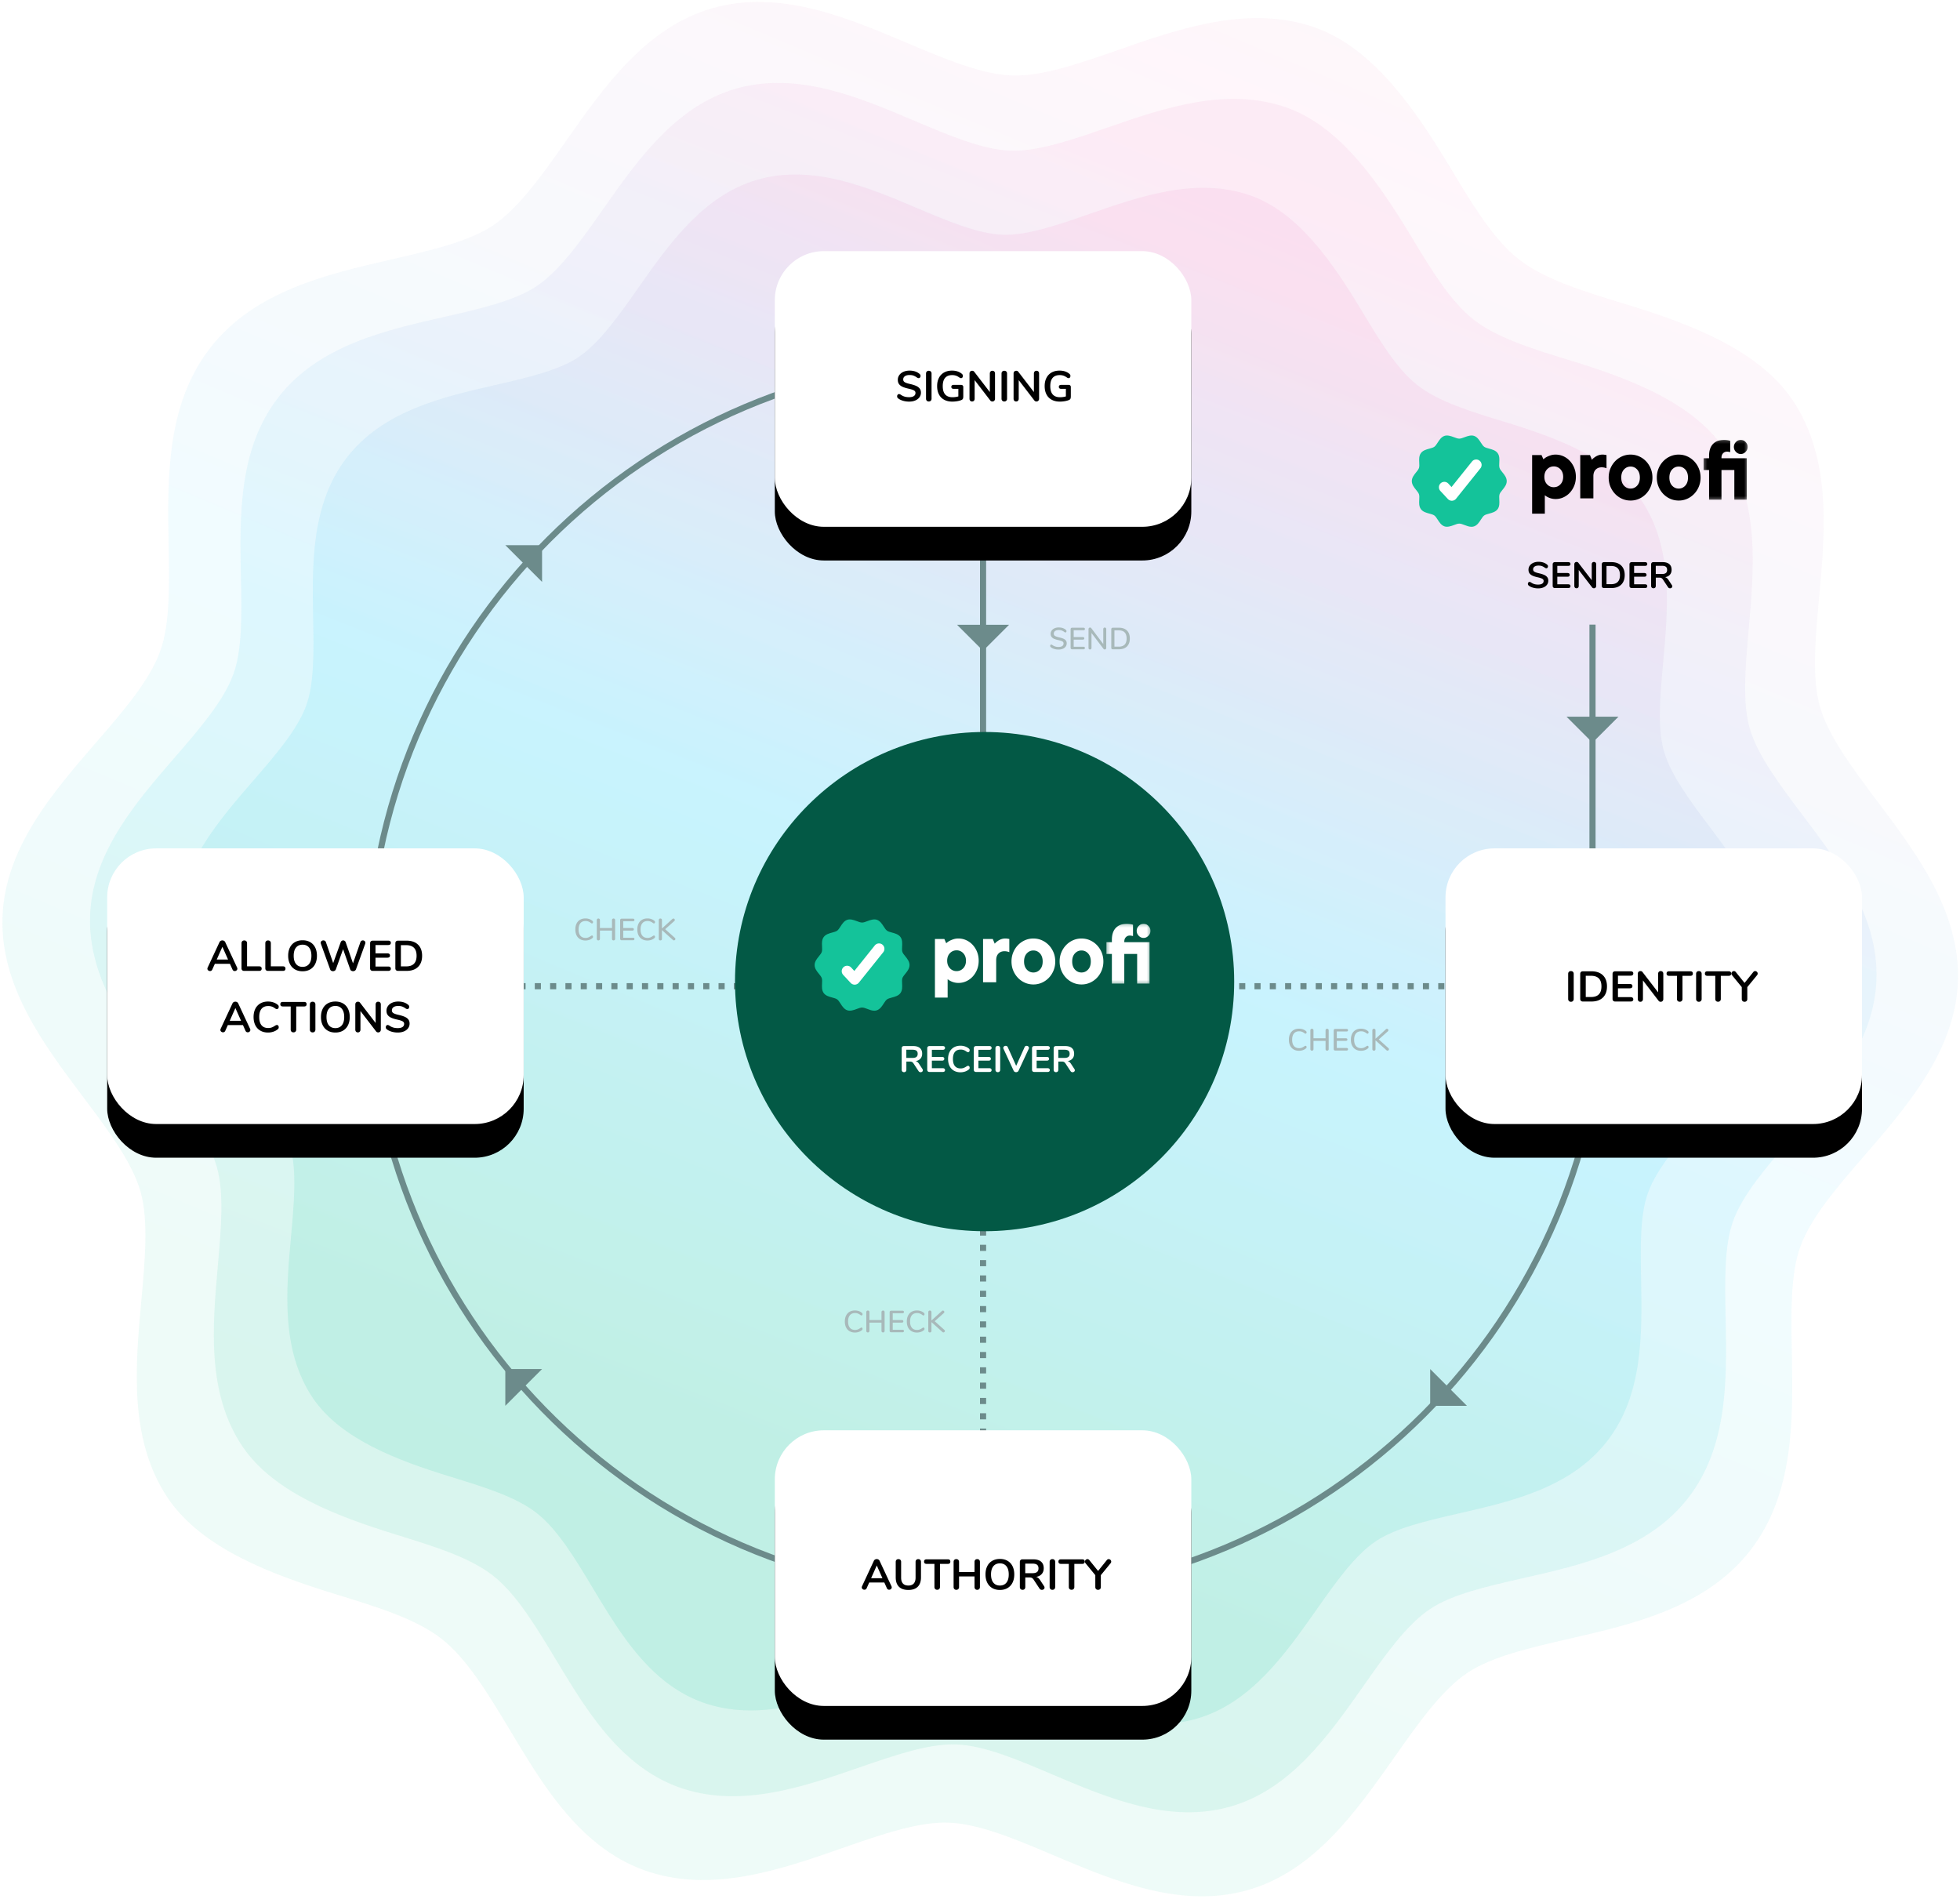 <svg width="640" height="620" xmlns="http://www.w3.org/2000/svg" xmlns:xlink="http://www.w3.org/1999/xlink"><defs><linearGradient x1="2.438%" y1="-67.426%" x2="47.667%" y2="86.169%" id="a"><stop stop-color="#14C39A" offset="0%"/><stop stop-color="#82A5AF" offset="24.163%"/><stop stop-color="#F785C4" offset="49.824%"/><stop stop-color="#34D2FB" offset="76.845%"/><stop stop-color="#14C39A" offset="100%"/></linearGradient><linearGradient x1="2.438%" y1="-66.163%" x2="47.667%" y2="85.78%" id="b"><stop stop-color="#14C39A" offset="0%"/><stop stop-color="#82A5AF" offset="24.163%"/><stop stop-color="#F785C4" offset="49.824%"/><stop stop-color="#34D2FB" offset="76.845%"/><stop stop-color="#14C39A" offset="100%"/></linearGradient><linearGradient x1="2.438%" y1="-67.256%" x2="47.667%" y2="86.116%" id="c"><stop stop-color="#14C39A" offset="0%"/><stop stop-color="#82A5AF" offset="24.163%"/><stop stop-color="#F785C4" offset="49.824%"/><stop stop-color="#34D2FB" offset="76.845%"/><stop stop-color="#14C39A" offset="100%"/></linearGradient><rect id="e" x="0" y="195" width="136" height="90" rx="16"/><filter x="-21.7%" y="-20.6%" width="143.4%" height="165.6%" filterUnits="objectBoundingBox" id="d"><feOffset dy="11" in="SourceAlpha" result="shadowOffsetOuter1"/><feGaussianBlur stdDeviation="8" in="shadowOffsetOuter1" result="shadowBlurOuter1"/><feColorMatrix values="0 0 0 0 0 0 0 0 0 0 0 0 0 0 0 0 0 0 0.15 0" in="shadowBlurOuter1"/></filter><rect id="g" x="437" y="195" width="136" height="90" rx="16"/><filter x="-21.7%" y="-20.6%" width="143.4%" height="165.6%" filterUnits="objectBoundingBox" id="f"><feOffset dy="11" in="SourceAlpha" result="shadowOffsetOuter1"/><feGaussianBlur stdDeviation="8" in="shadowOffsetOuter1" result="shadowBlurOuter1"/><feColorMatrix values="0 0 0 0 0 0 0 0 0 0 0 0 0 0 0 0 0 0 0.15 0" in="shadowBlurOuter1"/></filter><rect id="i" x="218" y="385" width="136" height="90" rx="16"/><filter x="-21.7%" y="-20.6%" width="143.4%" height="165.6%" filterUnits="objectBoundingBox" id="h"><feOffset dy="11" in="SourceAlpha" result="shadowOffsetOuter1"/><feGaussianBlur stdDeviation="8" in="shadowOffsetOuter1" result="shadowBlurOuter1"/><feColorMatrix values="0 0 0 0 0 0 0 0 0 0 0 0 0 0 0 0 0 0 0.15 0" in="shadowBlurOuter1"/></filter><rect id="k" x="218" y="0" width="136" height="90" rx="16"/><filter x="-21.7%" y="-20.6%" width="143.4%" height="165.6%" filterUnits="objectBoundingBox" id="j"><feOffset dy="11" in="SourceAlpha" result="shadowOffsetOuter1"/><feGaussianBlur stdDeviation="8" in="shadowOffsetOuter1" result="shadowBlurOuter1"/><feColorMatrix values="0 0 0 0 0 0 0 0 0 0 0 0 0 0 0 0 0 0 0.15 0" in="shadowBlurOuter1"/></filter><path id="l" d="M.264.19h14.4v19.54H.264z"/><path id="n" d="M.264.19h14.4v19.54H.264z"/></defs><g fill="none" fill-rule="evenodd"><g opacity=".7"><path d="M609.18 247.835c-8.474-10.431-16.456-20.287-19.378-29.305-3.14-9.73-2.483-22.875-1.774-36.774 1.033-21.02 2.244-44.838-10.967-63.115-13.346-18.424-36.47-24.645-56.87-30.133-13.282-3.572-25.835-6.986-33.87-12.82-7.878-5.771-14.87-16.612-22.268-28.091-11.54-17.89-24.595-38.177-46.445-45.31-19.043-6.127-42.041 1.142-62.473 9.018-13.179 5.07-25.606 9.825-36.156 9.825-10.539 0-22.967-4.755-36.146-9.825-20.462-7.845-43.46-15.145-62.472-9.018-21.85 7.133-34.946 27.39-46.477 45.31-7.377 11.448-14.368 22.288-22.247 28.06-8.066 5.896-20.608 9.28-33.892 12.85-20.368 5.489-43.47 11.742-56.838 30.176-13.22 18.203-12.01 42.052-10.966 63.073.74 13.94 1.367 27.075-1.743 36.774-2.922 8.986-10.904 18.874-19.377 29.305C15.318 264.478 0 283.363 0 306.865c0 23.473 15.276 42.346 28.79 59.02 8.472 10.433 16.455 20.289 19.366 29.317 3.152 9.72 2.494 22.864 1.785 36.763-1.044 21.021-2.254 44.838 10.966 63.115 13.336 18.434 36.47 24.645 56.87 30.133 13.283 3.572 25.826 6.987 33.86 12.82 7.879 5.771 14.87 16.612 22.279 28.102 11.54 17.889 24.594 38.166 46.445 45.31 18.97 6.095 42.01-1.216 62.472-9.029 13.18-5.038 25.607-9.814 36.146-9.814 10.55 0 22.977 4.755 36.156 9.814 14.839 5.719 30.22 11.584 45.757 11.584 5.874 0 11.499-.859 16.674-2.556 21.861-7.143 34.946-27.389 46.487-45.31 7.367-11.447 14.358-22.288 22.268-28.07 8.035-5.896 20.588-9.279 33.902-12.85 20.369-5.489 43.46-11.7 56.838-30.134 13.21-18.203 12-42.063 10.967-63.115-.71-13.93-1.367-27.075 1.774-36.763 2.922-8.997 10.904-18.884 19.377-29.316C622.682 349.274 638 330.4 638 306.866c-.031-23.472-15.318-42.356-28.82-59.03" fill="url(#a)" opacity=".1" transform="rotate(38 315.144 309.952)"/><path d="M585.099 252.126c-7.756-9.498-15.063-18.471-17.737-26.681-2.875-8.859-2.274-20.826-1.624-33.48.945-19.138 2.053-40.822-10.039-57.461-12.216-16.773-33.382-22.437-52.056-27.434-12.159-3.252-23.65-6.36-31.004-11.672-7.211-5.254-13.61-15.123-20.383-25.574-10.564-16.287-22.513-34.757-42.514-41.251-17.431-5.579-38.483 1.04-57.185 8.21-12.063 4.615-23.44 8.944-33.096 8.944-9.647 0-21.023-4.329-33.086-8.944-18.731-7.142-39.783-13.789-57.185-8.21-20.001 6.494-31.989 24.935-42.543 41.25-6.753 10.423-13.152 20.293-20.364 25.547-7.383 5.368-18.864 8.448-31.023 11.7-18.645 4.997-39.792 10.69-52.028 27.472-12.101 16.573-10.993 38.285-10.038 57.423.678 12.692 1.251 24.65-1.595 33.48-2.675 8.181-9.982 17.183-17.737 26.68-12.36 15.153-26.382 32.345-26.382 53.743 0 21.37 13.984 38.553 26.353 53.733 7.756 9.498 15.063 18.47 17.728 26.69 2.884 8.85 2.282 20.817 1.633 33.47-.955 19.138-2.063 40.822 10.038 57.462 12.207 16.783 33.383 22.437 52.056 27.434 12.16 3.252 23.64 6.36 30.995 11.672 7.212 5.254 13.611 15.123 20.393 25.584 10.564 16.286 22.513 34.747 42.514 41.25 17.364 5.55 38.454-1.105 57.185-8.219 12.063-4.587 23.439-8.935 33.086-8.935 9.657 0 21.033 4.33 33.096 8.935 13.582 5.206 27.661 10.546 41.884 10.546 5.377 0 10.525-.782 15.263-2.326 20.01-6.504 31.988-24.936 42.552-41.251C459 531.49 465.4 521.62 472.64 516.357c7.355-5.368 18.845-8.448 31.033-11.7 18.645-4.997 39.782-10.651 52.027-27.434 12.092-16.573 10.984-38.295 10.039-57.462-.65-12.682-1.251-24.65 1.624-33.47 2.674-8.19 9.981-17.192 17.737-26.69 12.36-15.123 26.381-32.306 26.381-53.733-.028-21.37-14.021-38.562-26.381-53.742" fill="url(#b)" opacity=".15" transform="rotate(38 315.144 309.952)"/><path d="M555.631 259.243c-6.932-8.529-13.463-16.587-15.854-23.96-2.57-7.955-2.032-18.702-1.451-30.065.845-17.187 1.835-36.66-8.973-51.603-10.92-15.063-29.839-20.15-46.53-24.636-10.868-2.92-21.138-5.712-27.712-10.482-6.446-4.718-12.166-13.581-18.22-22.966-9.442-14.627-20.122-31.214-38-37.045-15.58-5.01-34.397.933-51.114 7.373-10.783 4.144-20.95 8.032-29.582 8.032-8.623 0-18.791-3.888-29.574-8.032-16.742-6.414-35.559-12.383-51.114-7.373-17.878 5.831-28.592 22.393-38.026 37.045-6.036 9.36-11.756 18.222-18.202 22.94-6.6 4.822-16.862 7.588-27.73 10.508-16.665 4.487-35.567 9.6-46.504 24.67-10.817 14.883-9.826 34.382-8.973 51.569.607 11.397 1.119 22.136-1.425 30.065-2.39 7.348-8.922 15.431-15.854 23.96-11.048 13.607-23.581 29.047-23.581 48.263 0 19.19 12.499 34.621 23.555 48.254 6.932 8.53 13.464 16.587 15.846 23.969 2.578 7.946 2.04 18.693 1.46 30.057-.854 17.186-1.845 36.66 8.972 51.602 10.911 15.072 29.839 20.15 46.53 24.637 10.868 2.92 21.13 5.711 27.704 10.481 6.446 4.719 12.166 13.582 18.228 22.975 9.442 14.627 20.122 31.205 38 37.045 15.521 4.984 34.372-.993 51.114-7.381 10.783-4.12 20.951-8.024 29.574-8.024 8.631 0 18.8 3.888 29.582 8.024 12.14 4.675 24.725 9.47 37.437 9.47 4.807 0 9.409-.702 13.643-2.089 17.886-5.84 28.592-22.393 38.035-37.045 6.027-9.36 11.747-18.222 18.219-22.95 6.574-4.82 16.844-7.586 27.738-10.506 16.665-4.487 35.559-9.565 46.504-24.637 10.808-14.883 9.818-34.39 8.973-51.602-.58-11.39-1.119-22.136 1.451-30.057 2.39-7.356 8.922-15.44 15.854-23.969 11.048-13.581 23.581-29.012 23.581-48.254-.026-19.19-12.533-34.63-23.58-48.263" fill="url(#c)" opacity=".2" transform="rotate(38 315.144 309.952)"/></g><g transform="translate(35 82)"><path d="M74.625 240H507.5m-221.5-.571V409" stroke="#6C8B8B" stroke-width="2" stroke-dasharray="2,3"/><path d="M286 71.429v172.285m199-36.038v-85.73M287 35C175.438 35 85 125.438 85 237c0 54.92 21.917 104.721 57.482 141.133C179.162 415.687 230.36 439 287 439c111.562 0 202-90.438 202-202" stroke="#6C8B8B" stroke-width="2"/><use fill="#000" filter="url(#d)" xlink:href="#e"/><use fill="#FFF" xlink:href="#e"/><use fill="#000" filter="url(#f)" xlink:href="#g"/><use fill="#FFF" xlink:href="#g"/><use fill="#000" filter="url(#h)" xlink:href="#i"/><use fill="#FFF" xlink:href="#i"/><use fill="#000" filter="url(#j)" xlink:href="#k"/><use fill="#FFF" xlink:href="#k"/><circle fill="#035945" cx="286.5" cy="238.5" r="81.5"/><path d="M280.423 231.68c0-1.007-.297-1.826-.89-2.453a2.889 2.889 0 0 0-2.182-.941c-.86 0-1.587.313-2.181.94-.594.628-.89 1.447-.89 2.454 0 1.008.296 1.826.89 2.453a2.888 2.888 0 0 0 2.181.941c.861 0 1.588-.313 2.182-.94.593-.628.89-1.446.89-2.454m-2.457-7.251c.88 0 1.72.18 2.52.54a6.5 6.5 0 0 1 2.103 1.512 7.423 7.423 0 0 1 1.445 2.298c.358.885.537 1.852.537 2.901 0 1.05-.18 2.016-.537 2.9a7.417 7.417 0 0 1-1.445 2.3 6.492 6.492 0 0 1-2.104 1.511c-.798.36-1.639.54-2.519.54a5.577 5.577 0 0 1-2.581-.617 4.74 4.74 0 0 1-.952-.617v6.017h-4.147v-19.131h3.072l.614 1.388a5.332 5.332 0 0 1 1.075-.771c.348-.185.768-.36 1.26-.525a5.207 5.207 0 0 1 1.66-.246m15.335 0c.19 0 .364.01.523.03.159.02.29.042.397.062.127.02.243.041.35.061v4.301a12.853 12.853 0 0 1-.445-.153 4.828 4.828 0 0 0-.508-.108 4.005 4.005 0 0 0-.635-.046c-.804 0-1.456.257-1.953.768-.496.512-.745 1.229-.745 2.15v7.22H286v-14.132h3.174l.636 1.536a4.4 4.4 0 0 1 .92-.83 4.684 4.684 0 0 1 1.095-.598 3.937 3.937 0 0 1 1.477-.261m12.166 7.5c0-1.105-.294-1.98-.881-2.625-.588-.646-1.307-.97-2.158-.97s-1.571.324-2.158.97c-.588.645-.882 1.52-.882 2.625 0 1.104.294 1.979.882 2.625.587.645 1.307.968 2.158.968.85 0 1.57-.323 2.158-.968.587-.646.881-1.52.881-2.625m-10.182 0c0-1.063.188-2.047.563-2.954a7.591 7.591 0 0 1 1.534-2.375 7.144 7.144 0 0 1 2.265-1.593 6.726 6.726 0 0 1 2.78-.578c.993 0 1.92.192 2.782.578.86.385 1.616.916 2.264 1.593a7.603 7.603 0 0 1 1.535 2.375c.374.907.562 1.891.562 2.954a7.597 7.597 0 0 1-2.098 5.328 7.146 7.146 0 0 1-2.263 1.593 6.741 6.741 0 0 1-2.781.579c-.994 0-1.92-.194-2.781-.579a7.144 7.144 0 0 1-2.265-1.593 7.585 7.585 0 0 1-1.534-2.375c-.375-.907-.563-1.89-.563-2.953m25.896 0c0-1.105-.293-1.98-.881-2.625-.588-.646-1.307-.97-2.158-.97s-1.57.324-2.158.97c-.588.645-.882 1.52-.882 2.625 0 1.104.294 1.979.882 2.625.587.645 1.307.968 2.158.968.85 0 1.57-.323 2.158-.968.588-.646.881-1.52.881-2.625m-10.182 0c0-1.063.187-2.047.562-2.954a7.592 7.592 0 0 1 1.535-2.375 7.148 7.148 0 0 1 2.265-1.593 6.728 6.728 0 0 1 2.78-.578c.993 0 1.92.192 2.782.578.86.385 1.616.916 2.264 1.593a7.592 7.592 0 0 1 1.535 2.375c.375.907.563 1.891.563 2.954a7.652 7.652 0 0 1-.563 2.953 7.586 7.586 0 0 1-1.535 2.375 7.154 7.154 0 0 1-2.264 1.593 6.741 6.741 0 0 1-2.781.579c-.994 0-1.92-.194-2.781-.579a7.148 7.148 0 0 1-2.265-1.593 7.586 7.586 0 0 1-1.535-2.375c-.375-.907-.562-1.89-.562-2.953" fill="#FFF"/><g transform="translate(326 219.429)"><mask id="m" fill="#fff"><use xlink:href="#l"/></mask><path d="M10.164 2.498c0-.615.225-1.154.675-1.615.45-.462.975-.693 1.575-.693s1.125.231 1.575.693c.45.461.675 1 .675 1.615s-.225 1.154-.675 1.615c-.45.462-.975.693-1.575.693s-1.125-.231-1.575-.693c-.45-.461-.675-1-.675-1.615zm4.2 17.23h-4.05v-9.692h-4.2v9.693h-4.05v-9.693h-1.8V6.19h1.8v-.769c0-1.702.43-3 1.29-3.892C4.214.636 5.434.19 7.014.19a6.298 6.298 0 0 1 1.41.154c.2.062.38.113.54.154V4.19l-.3-.061c-.1-.02-.21-.04-.33-.062-.12-.02-.26-.03-.42-.03-.52 0-.95.18-1.29.538-.34.359-.51.846-.51 1.461v.154h8.25v13.54z" fill="#FFF" mask="url(#m)"/></g><path d="M260.594 230.224c-.412-.507-.8-.985-.942-1.423-.152-.472-.12-1.11-.086-1.785.05-1.02.11-2.177-.533-3.064-.648-.895-1.771-1.197-2.762-1.463-.646-.174-1.255-.34-1.646-.623-.383-.28-.722-.806-1.082-1.363-.56-.869-1.194-1.854-2.256-2.2-.925-.297-2.042.056-3.035.438-.64.246-1.244.477-1.756.477s-1.116-.231-1.756-.477c-.994-.38-2.111-.735-3.035-.438-1.061.346-1.698 1.33-2.258 2.2-.358.556-.698 1.082-1.08 1.362-.392.286-1.002.45-1.647.624-.99.266-2.112.57-2.761 1.465-.642.884-.584 2.041-.533 3.062.036.677.067 1.314-.085 1.785-.141.436-.53.916-.94 1.423-.657.808-1.4 1.725-1.4 2.866 0 1.139.741 2.055 1.398 2.865.411.506.799.985.94 1.423.154.472.122 1.11.087 1.785-.05 1.02-.11 2.177.533 3.064.648.895 1.772 1.196 2.763 1.463.645.173 1.254.339 1.645.622.382.28.722.807 1.082 1.364.56.869 1.195 1.853 2.256 2.2.922.296 2.04-.059 3.035-.438.64-.245 1.244-.477 1.756-.477s1.116.231 1.756.477c.721.277 1.468.562 2.223.562.286 0 .559-.042.81-.124 1.062-.347 1.698-1.33 2.258-2.2.358-.555.698-1.082 1.082-1.362.39-.287 1-.45 1.647-.624.99-.267 2.111-.568 2.761-1.463.642-.884.583-2.042.533-3.064-.034-.677-.066-1.315.086-1.785.142-.437.53-.917.942-1.423.656-.807 1.4-1.723 1.4-2.865-.002-1.14-.744-2.057-1.4-2.866" fill="#14C39A"/><path d="M253.011 228.6l-7.95 9.918a1.27 1.27 0 0 1-.939.475c-.033.004-.061.003-.092.002a1.287 1.287 0 0 1-.885-.402l-2.45-2.63a1.276 1.276 0 0 1 .06-1.798 1.267 1.267 0 0 1 1.793.061l1.45 1.559 7.036-8.777a1.265 1.265 0 0 1 1.784-.197c.546.442.633 1.242.193 1.79" stroke="#FFF" fill="#FFF"/><path d="M475.423 73.68c0-1.007-.297-1.826-.89-2.453a2.889 2.889 0 0 0-2.182-.941c-.86 0-1.587.313-2.181.94-.594.628-.89 1.447-.89 2.454 0 1.008.296 1.826.89 2.453a2.888 2.888 0 0 0 2.181.941c.861 0 1.588-.313 2.182-.94.593-.628.89-1.446.89-2.454m-2.457-7.251c.88 0 1.72.18 2.52.54a6.5 6.5 0 0 1 2.103 1.512 7.423 7.423 0 0 1 1.445 2.298c.358.885.537 1.852.537 2.901 0 1.05-.18 2.016-.537 2.9a7.417 7.417 0 0 1-1.445 2.3 6.492 6.492 0 0 1-2.104 1.511c-.798.36-1.639.54-2.519.54a5.577 5.577 0 0 1-2.581-.617 4.74 4.74 0 0 1-.952-.617v6.017h-4.147V66.583h3.072l.614 1.388a5.332 5.332 0 0 1 1.075-.771c.348-.185.768-.36 1.26-.525a5.207 5.207 0 0 1 1.66-.246m15.335 0c.19 0 .364.01.523.03.159.02.29.042.397.062.127.02.243.041.35.061v4.301a12.853 12.853 0 0 1-.445-.153 4.828 4.828 0 0 0-.508-.108 4.005 4.005 0 0 0-.635-.046c-.804 0-1.456.257-1.953.768-.496.512-.745 1.229-.745 2.15v7.22H481V66.582h3.174l.636 1.536a4.4 4.4 0 0 1 .92-.83 4.684 4.684 0 0 1 1.095-.598 3.937 3.937 0 0 1 1.477-.261m12.166 7.5c0-1.105-.294-1.98-.881-2.625-.588-.646-1.307-.97-2.158-.97s-1.571.324-2.158.97c-.588.645-.882 1.52-.882 2.625 0 1.104.294 1.979.882 2.625.587.645 1.307.968 2.158.968.85 0 1.57-.323 2.158-.968.587-.646.881-1.52.881-2.625m-10.182 0c0-1.063.188-2.047.563-2.954a7.591 7.591 0 0 1 1.534-2.375 7.144 7.144 0 0 1 2.265-1.593 6.726 6.726 0 0 1 2.78-.578c.993 0 1.92.192 2.782.578.86.385 1.616.916 2.264 1.593a7.603 7.603 0 0 1 1.535 2.375c.374.907.562 1.891.562 2.954a7.597 7.597 0 0 1-2.098 5.328 7.146 7.146 0 0 1-2.263 1.593 6.741 6.741 0 0 1-2.781.579c-.994 0-1.92-.194-2.781-.579a7.144 7.144 0 0 1-2.265-1.593 7.585 7.585 0 0 1-1.534-2.375c-.375-.907-.563-1.89-.563-2.953m25.896 0c0-1.105-.293-1.98-.881-2.625-.588-.646-1.307-.97-2.158-.97s-1.57.324-2.158.97c-.588.645-.882 1.52-.882 2.625 0 1.104.294 1.979.882 2.625.587.645 1.307.968 2.158.968.85 0 1.57-.323 2.158-.968.588-.646.881-1.52.881-2.625m-10.182 0c0-1.063.187-2.047.562-2.954a7.592 7.592 0 0 1 1.535-2.375 7.148 7.148 0 0 1 2.265-1.593 6.728 6.728 0 0 1 2.78-.578c.993 0 1.92.192 2.782.578.86.385 1.616.916 2.264 1.593a7.592 7.592 0 0 1 1.535 2.375c.375.907.563 1.891.563 2.954a7.652 7.652 0 0 1-.563 2.953 7.586 7.586 0 0 1-1.535 2.375 7.154 7.154 0 0 1-2.264 1.593 6.741 6.741 0 0 1-2.781.579c-.994 0-1.92-.194-2.781-.579a7.148 7.148 0 0 1-2.265-1.593 7.586 7.586 0 0 1-1.535-2.375c-.375-.907-.562-1.89-.562-2.953" fill="#000"/><g transform="translate(521 61.429)"><mask id="o" fill="#fff"><use xlink:href="#n"/></mask><path d="M10.164 2.498c0-.615.225-1.154.675-1.615.45-.462.975-.693 1.575-.693s1.125.231 1.575.693c.45.461.675 1 .675 1.615s-.225 1.154-.675 1.615c-.45.462-.975.693-1.575.693s-1.125-.231-1.575-.693c-.45-.461-.675-1-.675-1.615zm4.2 17.23h-4.05v-9.692h-4.2v9.693h-4.05v-9.693h-1.8V6.19h1.8v-.769c0-1.702.43-3 1.29-3.892C4.214.636 5.434.19 7.014.19a6.298 6.298 0 0 1 1.41.154c.2.062.38.113.54.154V4.19l-.3-.061c-.1-.02-.21-.04-.33-.062-.12-.02-.26-.03-.42-.03-.52 0-.95.18-1.29.538-.34.359-.51.846-.51 1.461v.154h8.25v13.54z" fill="#000" mask="url(#o)"/></g><path d="M455.594 72.224c-.412-.507-.8-.985-.942-1.423-.152-.472-.12-1.11-.086-1.785.05-1.02.11-2.177-.533-3.064-.648-.895-1.771-1.197-2.762-1.463-.646-.174-1.255-.34-1.646-.623-.383-.28-.722-.806-1.082-1.363-.56-.869-1.194-1.854-2.256-2.2-.925-.297-2.042.056-3.035.438-.64.246-1.244.477-1.756.477s-1.116-.231-1.756-.477c-.994-.38-2.111-.735-3.035-.438-1.061.346-1.698 1.33-2.258 2.2-.358.556-.698 1.082-1.08 1.362-.392.286-1.002.45-1.647.624-.99.266-2.112.57-2.761 1.465-.642.884-.584 2.041-.533 3.062.036.677.067 1.314-.085 1.785-.141.436-.53.916-.94 1.423-.657.808-1.4 1.725-1.4 2.866 0 1.139.741 2.055 1.398 2.865.411.506.799.985.94 1.423.154.472.122 1.11.087 1.785-.05 1.02-.11 2.177.533 3.064.648.895 1.772 1.196 2.763 1.463.645.173 1.254.339 1.645.622.382.28.722.807 1.082 1.364.56.869 1.195 1.853 2.256 2.2.922.296 2.04-.059 3.035-.438.64-.245 1.244-.477 1.756-.477s1.116.231 1.756.477c.721.277 1.468.562 2.223.562.286 0 .559-.042.81-.124 1.062-.347 1.698-1.33 2.258-2.2.358-.555.698-1.082 1.082-1.362.39-.287 1-.45 1.647-.624.99-.267 2.111-.568 2.761-1.463.642-.884.583-2.042.533-3.064-.034-.677-.066-1.315.086-1.785.142-.437.53-.917.942-1.423.656-.807 1.4-1.723 1.4-2.865-.002-1.14-.744-2.057-1.4-2.866" fill="#14C39A"/><path d="M448.011 70.6l-7.95 9.918a1.27 1.27 0 0 1-.939.475c-.033.004-.061.003-.092.002a1.287 1.287 0 0 1-.885-.402l-2.45-2.63a1.276 1.276 0 0 1 .06-1.798 1.267 1.267 0 0 1 1.793.061l1.45 1.559 7.036-8.777a1.265 1.265 0 0 1 1.784-.197c.546.442.633 1.242.193 1.79" stroke="#FFF" fill="#FFF"/><path d="M477.953 245.084c-.27 0-.488-.084-.651-.252-.163-.168-.245-.387-.245-.658v-8.218c0-.27.082-.488.245-.651.163-.163.38-.245.651-.245.28 0 .502.082.665.245.163.163.245.38.245.651v8.218c0 .27-.082.49-.245.658-.163.168-.385.252-.665.252zm3.906-.084c-.27 0-.483-.075-.637-.224-.154-.15-.231-.36-.231-.63v-8.162c0-.27.077-.48.231-.63.154-.15.366-.224.637-.224h2.772c1.615 0 2.868.432 3.759 1.295s1.337 2.074 1.337 3.633c0 1.568-.446 2.784-1.337 3.647S486.246 245 484.631 245h-2.772zm2.66-1.47c2.268 0 3.402-1.157 3.402-3.472 0-2.305-1.134-3.458-3.402-3.458h-1.722v6.93h1.722zm7.896 1.47c-.27 0-.483-.075-.637-.224-.154-.15-.231-.36-.231-.63v-8.162c0-.27.077-.48.231-.63.154-.15.366-.224.637-.224h5.054c.27 0 .48.06.63.182.15.121.224.294.224.518 0 .233-.075.413-.224.539-.15.126-.36.189-.63.189h-4.158v2.716h3.878c.27 0 .48.06.63.182.15.121.224.299.224.532 0 .224-.075.397-.224.518-.15.121-.36.182-.63.182h-3.878v2.884h4.158c.27 0 .48.063.63.189.15.126.224.306.224.539 0 .224-.075.397-.224.518-.15.121-.36.182-.63.182h-5.054zm14.854-9.94c.261 0 .469.082.623.245.154.163.231.38.231.651v8.218c0 .27-.08.49-.238.658a.81.81 0 0 1-.616.252c-.299 0-.527-.107-.686-.322l-5.11-6.65v6.062c0 .27-.075.49-.224.658-.15.168-.355.252-.616.252s-.467-.084-.616-.252c-.15-.168-.224-.387-.224-.658v-8.218c0-.27.08-.488.238-.651.159-.163.369-.245.63-.245.29 0 .513.107.672.322l5.096 6.622v-6.048c0-.27.077-.488.231-.651a.798.798 0 0 1 .609-.245zm6.216 10.01c-.28 0-.502-.082-.665-.245-.163-.163-.245-.38-.245-.651v-7.56h-2.548c-.56 0-.84-.247-.84-.742s.28-.742.84-.742h6.902c.56 0 .84.247.84.742s-.28.742-.84.742h-2.548v7.56c0 .27-.082.488-.245.651-.163.163-.38.245-.651.245zm6.244.014c-.27 0-.488-.084-.651-.252-.163-.168-.245-.387-.245-.658v-8.218c0-.27.082-.488.245-.651.163-.163.38-.245.651-.245.28 0 .502.082.665.245.163.163.245.38.245.651v8.218c0 .27-.082.49-.245.658-.163.168-.385.252-.665.252zm6.272-.014c-.28 0-.502-.082-.665-.245-.163-.163-.245-.38-.245-.651v-7.56h-2.548c-.56 0-.84-.247-.84-.742s.28-.742.84-.742h6.902c.56 0 .84.247.84.742s-.28.742-.84.742h-2.548v7.56c0 .27-.082.488-.245.651-.163.163-.38.245-.651.245zm11.508-9.702c.168-.205.369-.308.602-.308.215 0 .406.082.574.245a.783.783 0 0 1 .252.581.82.82 0 0 1-.21.532l-3.178 3.878v3.878c0 .29-.084.513-.252.672a.9.9 0 0 1-.644.238c-.27 0-.49-.08-.658-.238-.168-.159-.252-.383-.252-.672v-3.878l-3.178-3.878a.82.82 0 0 1-.21-.532c0-.224.084-.418.252-.581a.801.801 0 0 1 .574-.245c.233 0 .434.103.602.308l2.87 3.556 2.856-3.556zm-70.241-125.26a6.06 6.06 0 0 1-1.746-.246c-.548-.164-.994-.386-1.338-.666a.674.674 0 0 1-.276-.576c0-.168.05-.314.15-.438a.444.444 0 0 1 .354-.186c.144 0 .308.056.492.168.344.248.704.428 1.08.54a4.36 4.36 0 0 0 1.248.168c.584 0 1.032-.102 1.344-.306.312-.204.468-.502.468-.894 0-.304-.146-.538-.438-.702-.256-.144-.66-.282-1.212-.417l-.246-.057c-.704-.152-1.276-.328-1.716-.528-.44-.2-.772-.456-.996-.768-.224-.312-.336-.708-.336-1.188 0-.496.14-.94.42-1.332.28-.392.67-.698 1.17-.918.5-.22 1.062-.33 1.686-.33 1.144 0 2.076.304 2.796.912a.901.901 0 0 1 .222.258c.044.084.066.19.066.318 0 .168-.05.314-.15.438a.444.444 0 0 1-.354.186.663.663 0 0 1-.222-.036 1.78 1.78 0 0 1-.27-.132 4.055 4.055 0 0 0-.954-.534c-.308-.116-.686-.174-1.134-.174-.544 0-.974.11-1.29.33-.316.22-.474.526-.474.918 0 .328.14.58.42.756.249.156.653.303 1.211.44l.217.052c.712.16 1.29.338 1.734.534.444.196.784.446 1.02.75s.354.684.354 1.14c0 .496-.138.934-.414 1.314-.276.38-.664.676-1.164.888-.5.212-1.074.318-1.722.318zm5.472-.108c-.232 0-.414-.064-.546-.192-.132-.128-.198-.308-.198-.54v-6.996c0-.232.066-.412.198-.54.132-.128.314-.192.546-.192h4.332c.232 0 .412.052.54.156a.54.54 0 0 1 .192.444c0 .2-.064.354-.192.462-.128.108-.308.162-.54.162h-3.564v2.328h3.324c.232 0 .412.052.54.156.128.104.192.256.192.456a.54.54 0 0 1-.192.444c-.128.104-.308.156-.54.156h-3.324v2.472h3.564c.232 0 .412.054.54.162.128.108.192.262.192.462a.54.54 0 0 1-.192.444c-.128.104-.308.156-.54.156h-4.332zm12.732-8.52c.224 0 .402.07.534.21.132.14.198.326.198.558v7.044c0 .232-.068.42-.204.564a.693.693 0 0 1-.528.216c-.256 0-.452-.092-.588-.276l-4.38-5.7v5.196c0 .232-.064.42-.192.564-.128.144-.304.216-.528.216-.224 0-.4-.072-.528-.216-.128-.144-.192-.332-.192-.564v-7.044c0-.232.068-.418.204-.558a.719.719 0 0 1 .54-.21c.248 0 .44.092.576.276l4.368 5.676v-5.184c0-.232.066-.418.198-.558a.684.684 0 0 1 .522-.21zm3.3 8.52c-.232 0-.414-.064-.546-.192-.132-.128-.198-.308-.198-.54v-6.996c0-.232.066-.412.198-.54.132-.128.314-.192.546-.192h2.376c1.384 0 2.458.37 3.222 1.11.764.74 1.146 1.778 1.146 3.114 0 1.344-.382 2.386-1.146 3.126-.764.74-1.838 1.11-3.222 1.11h-2.376zm2.28-1.26c1.944 0 2.916-.992 2.916-2.976 0-1.976-.972-2.964-2.916-2.964h-1.476v5.94h1.476zm16.836-7.2c.96 0 1.69.214 2.19.642.5.428.75 1.046.75 1.854 0 .656-.186 1.194-.558 1.614-.372.42-.898.69-1.578.81.232.056.436.156.612.3s.348.344.516.6l1.092 1.668a.758.758 0 0 1 .144.42.562.562 0 0 1-.222.456.804.804 0 0 1-.522.18.786.786 0 0 1-.66-.36l-1.596-2.424c-.16-.256-.33-.436-.51-.54-.18-.104-.414-.156-.702-.156h-1.176v2.688c0 .24-.068.43-.204.57-.136.14-.32.21-.552.21-.232 0-.418-.07-.558-.21-.14-.14-.21-.33-.21-.57v-7.02c0-.232.066-.412.198-.54.132-.128.314-.192.546-.192h3zm-5.736 0c.232 0 .412.052.54.156a.54.54 0 0 1 .192.444c0 .2-.064.354-.192.462-.128.108-.308.162-.54.162h-3.564v2.328h3.324c.232 0 .412.052.54.156.128.104.192.256.192.456a.54.54 0 0 1-.192.444c-.128.104-.308.156-.54.156h-3.324v2.472h3.564c.232 0 .412.054.54.162.128.108.192.262.192.462a.54.54 0 0 1-.192.444c-.128.104-.308.156-.54.156h-4.332c-.232 0-.414-.064-.546-.192-.132-.128-.198-.308-.198-.54v-6.996c0-.232.066-.412.198-.54.132-.128.314-.192.546-.192h4.332zm5.52 1.2h-2.016v2.676h2.016c.584 0 1.012-.11 1.284-.33.272-.22.408-.558.408-1.014 0-.464-.136-.802-.408-1.014-.272-.212-.7-.318-1.284-.318z" fill="#000" fill-rule="nonzero"/><path d="M266.2 267.028a.758.758 0 0 1 .144.42.562.562 0 0 1-.222.456.804.804 0 0 1-.522.18.786.786 0 0 1-.66-.36l-1.596-2.424c-.16-.256-.33-.436-.51-.54-.18-.104-.414-.156-.702-.156h-1.176v2.688c0 .24-.068.43-.204.57-.136.14-.32.21-.552.21-.232 0-.418-.07-.558-.21-.14-.14-.21-.33-.21-.57v-7.02c0-.232.066-.412.198-.54.132-.128.314-.192.546-.192h3c.96 0 1.69.214 2.19.642.5.428.75 1.046.75 1.854 0 .656-.186 1.194-.558 1.614-.372.42-.898.69-1.578.81.232.056.436.156.612.3s.348.344.516.6l1.092 1.668zm-3.24-3.612c.584 0 1.012-.11 1.284-.33.272-.22.408-.558.408-1.014 0-.464-.136-.802-.408-1.014-.272-.212-.7-.318-1.284-.318h-2.016v2.676h2.016zm5.556 4.584c-.232 0-.414-.064-.546-.192-.132-.128-.198-.308-.198-.54v-6.996c0-.232.066-.412.198-.54.132-.128.314-.192.546-.192h4.332c.232 0 .412.052.54.156a.54.54 0 0 1 .192.444c0 .2-.064.354-.192.462-.128.108-.308.162-.54.162h-3.564v2.328h3.324c.232 0 .412.052.54.156.128.104.192.256.192.456a.54.54 0 0 1-.192.444c-.128.104-.308.156-.54.156h-3.324v2.472h3.564c.232 0 .412.054.54.162.128.108.192.262.192.462a.54.54 0 0 1-.192.444c-.128.104-.308.156-.54.156h-4.332zm10.104.108c-.816 0-1.53-.176-2.142-.528a3.51 3.51 0 0 1-1.41-1.512c-.328-.656-.492-1.424-.492-2.304 0-.88.164-1.646.492-2.298a3.518 3.518 0 0 1 1.41-1.506c.612-.352 1.326-.528 2.142-.528a4.64 4.64 0 0 1 1.488.234c.464.156.876.382 1.236.678.104.08.176.164.216.252.04.088.06.196.06.324a.688.688 0 0 1-.144.444.432.432 0 0 1-.348.18.887.887 0 0 1-.492-.168c-.344-.256-.664-.434-.96-.534a3.06 3.06 0 0 0-.984-.15c-.832 0-1.462.26-1.89.78-.428.52-.642 1.284-.642 2.292 0 1.016.214 1.784.642 2.304.428.52 1.058.78 1.89.78.344 0 .662-.052.954-.156.292-.104.622-.28.99-.528.08-.048.16-.088.24-.12a.672.672 0 0 1 .252-.048c.136 0 .252.06.348.18.096.12.144.268.144.444 0 .12-.02.226-.06.318a.672.672 0 0 1-.216.258c-.36.296-.772.522-1.236.678a4.64 4.64 0 0 1-1.488.234zm5.1-.108c-.232 0-.414-.064-.546-.192-.132-.128-.198-.308-.198-.54v-6.996c0-.232.066-.412.198-.54.132-.128.314-.192.546-.192h4.332c.232 0 .412.052.54.156a.54.54 0 0 1 .192.444c0 .2-.064.354-.192.462-.128.108-.308.162-.54.162h-3.564v2.328h3.324c.232 0 .412.052.54.156.128.104.192.256.192.456a.54.54 0 0 1-.192.444c-.128.104-.308.156-.54.156h-3.324v2.472h3.564c.232 0 .412.054.54.162.128.108.192.262.192.462a.54.54 0 0 1-.192.444c-.128.104-.308.156-.54.156h-4.332zm7.092.072a.743.743 0 0 1-.558-.216.775.775 0 0 1-.21-.564v-7.044c0-.232.07-.418.21-.558.14-.14.326-.21.558-.21.24 0 .43.07.57.21.14.14.21.326.21.558v7.044c0 .232-.07.42-.21.564-.14.144-.33.216-.57.216zm8.76-8.196c.128-.272.34-.408.636-.408.2 0 .38.064.54.192.16.128.24.288.24.48a.775.775 0 0 1-.072.3l-3.324 7.152a.785.785 0 0 1-.33.354.945.945 0 0 1-.474.126.945.945 0 0 1-.474-.126.785.785 0 0 1-.33-.354l-3.312-7.152a.756.756 0 0 1-.072-.288c0-.2.082-.364.246-.492a.883.883 0 0 1 .558-.192c.136 0 .262.034.378.102.116.068.206.17.27.306l2.76 6.132 2.76-6.132zm13.224-.336c.96 0 1.69.214 2.19.642.5.428.75 1.046.75 1.854 0 .656-.186 1.194-.558 1.614-.372.42-.898.69-1.578.81.232.056.436.156.612.3s.348.344.516.6l1.092 1.668a.758.758 0 0 1 .144.42.562.562 0 0 1-.222.456.804.804 0 0 1-.522.18.786.786 0 0 1-.66-.36l-1.596-2.424c-.16-.256-.33-.436-.51-.54-.18-.104-.414-.156-.702-.156h-1.176v2.688c0 .24-.068.43-.204.57-.136.14-.32.21-.552.21-.232 0-.418-.07-.558-.21-.14-.14-.21-.33-.21-.57v-7.02c0-.232.066-.412.198-.54.132-.128.314-.192.546-.192h3zm-5.736 0c.232 0 .412.052.54.156a.54.54 0 0 1 .192.444c0 .2-.064.354-.192.462-.128.108-.308.162-.54.162h-3.564v2.328h3.324c.232 0 .412.052.54.156.128.104.192.256.192.456a.54.54 0 0 1-.192.444c-.128.104-.308.156-.54.156h-3.324v2.472h3.564c.232 0 .412.054.54.162.128.108.192.262.192.462a.54.54 0 0 1-.192.444c-.128.104-.308.156-.54.156h-4.332c-.232 0-.414-.064-.546-.192-.132-.128-.198-.308-.198-.54v-6.996c0-.232.066-.412.198-.54.132-.128.314-.192.546-.192h4.332zm5.52 1.2h-2.016v2.676h2.016c.584 0 1.012-.11 1.284-.33.272-.22.408-.558.408-1.014 0-.464-.136-.802-.408-1.014-.272-.212-.7-.318-1.284-.318z" fill="#FFF" fill-rule="nonzero"/><path d="M256.095 435.922a.862.862 0 0 1 .084.364.696.696 0 0 1-.259.546.883.883 0 0 1-.595.224c-.15 0-.29-.04-.42-.119a.794.794 0 0 1-.308-.371l-.84-1.876h-4.928l-.84 1.876a.794.794 0 0 1-.308.371.82.82 0 0 1-.434.119.892.892 0 0 1-.588-.224.689.689 0 0 1-.266-.546c0-.121.028-.243.084-.364l3.864-8.302a.903.903 0 0 1 .385-.427c.173-.098.357-.147.553-.147.196 0 .38.049.553.147a.9.9 0 0 1 .385.427l3.878 8.302zm-6.65-2.632h3.696l-1.848-4.158-1.848 4.158zm12.166 3.836c-1.353 0-2.38-.35-3.08-1.05-.7-.7-1.05-1.722-1.05-3.066v-5.054c0-.27.08-.488.238-.651.159-.163.373-.245.644-.245.27 0 .485.082.644.245.159.163.238.38.238.651v5.152c0 .85.2 1.491.602 1.925.401.434.99.651 1.764.651.765 0 1.349-.22 1.75-.658.401-.439.602-1.078.602-1.918v-5.152c0-.27.08-.488.238-.651.159-.163.373-.245.644-.245.27 0 .485.082.644.245.159.163.238.38.238.651v5.054c0 1.335-.35 2.354-1.05 3.059-.7.705-1.722 1.057-3.066 1.057zm9.422-.056c-.28 0-.502-.082-.665-.245-.163-.163-.245-.38-.245-.651v-7.56h-2.548c-.56 0-.84-.247-.84-.742s.28-.742.84-.742h6.902c.56 0 .84.247.84.742s-.28.742-.84.742h-2.548v7.56c0 .27-.082.488-.245.651-.163.163-.38.245-.651.245zm13.062-10.01c.27 0 .485.082.644.245.159.163.238.38.238.651v8.218c0 .27-.082.49-.245.658a.849.849 0 0 1-.637.252c-.27 0-.485-.084-.644-.252-.159-.168-.238-.387-.238-.658v-3.458h-5.054v3.458c0 .27-.082.49-.245.658-.163.168-.38.252-.651.252a.849.849 0 0 1-.637-.252c-.163-.168-.245-.387-.245-.658v-8.218c0-.27.08-.488.238-.651.159-.163.373-.245.644-.245.27 0 .488.082.651.245.163.163.245.38.245.651v3.304h5.054v-3.304c0-.27.08-.488.238-.651.159-.163.373-.245.644-.245zm7.406 10.066c-.961 0-1.794-.205-2.499-.616a4.12 4.12 0 0 1-1.631-1.764c-.383-.765-.574-1.661-.574-2.688 0-1.027.189-1.92.567-2.681a4.073 4.073 0 0 1 1.631-1.757c.71-.41 1.545-.616 2.506-.616.961 0 1.794.205 2.499.616.705.41 1.246.996 1.624 1.757.378.76.567 1.654.567 2.681 0 1.027-.191 1.923-.574 2.688a4.12 4.12 0 0 1-1.631 1.764c-.705.41-1.533.616-2.485.616zm0-1.442c.905 0 1.612-.313 2.121-.938.509-.625.763-1.521.763-2.688 0-1.167-.254-2.06-.763-2.681-.509-.62-1.216-.931-2.121-.931-.915 0-1.626.31-2.135.931-.509.62-.763 1.514-.763 2.681s.254 2.063.763 2.688 1.22.938 2.135.938zm14.406.182a.885.885 0 0 1 .168.49.656.656 0 0 1-.259.532.938.938 0 0 1-.609.21.917.917 0 0 1-.77-.42l-1.862-2.828c-.187-.299-.385-.509-.595-.63-.21-.121-.483-.182-.819-.182h-1.372v3.136c0 .28-.08.502-.238.665-.159.163-.373.245-.644.245-.27 0-.488-.082-.651-.245-.163-.163-.245-.385-.245-.665v-8.19c0-.27.077-.48.231-.63.154-.15.366-.224.637-.224h3.5c1.12 0 1.972.25 2.555.749.583.5.875 1.22.875 2.163 0 .765-.217 1.393-.651 1.883-.434.49-1.048.805-1.841.945.27.065.509.182.714.35.205.168.406.401.602.7l1.274 1.946zm-3.78-4.214c.681 0 1.18-.128 1.498-.385.317-.257.476-.651.476-1.183 0-.541-.159-.936-.476-1.183-.317-.247-.817-.371-1.498-.371h-2.352v3.122h2.352zm6.51 5.432c-.27 0-.488-.084-.651-.252-.163-.168-.245-.387-.245-.658v-8.218c0-.27.082-.488.245-.651.163-.163.38-.245.651-.245.28 0 .502.082.665.245.163.163.245.38.245.651v8.218c0 .27-.082.49-.245.658-.163.168-.385.252-.665.252zm6.272-.014c-.28 0-.502-.082-.665-.245-.163-.163-.245-.38-.245-.651v-7.56h-2.548c-.56 0-.84-.247-.84-.742s.28-.742.84-.742h6.902c.56 0 .84.247.84.742s-.28.742-.84.742h-2.548v7.56c0 .27-.082.488-.245.651-.163.163-.38.245-.651.245zm11.508-9.702c.168-.205.369-.308.602-.308.215 0 .406.082.574.245a.783.783 0 0 1 .252.581.82.82 0 0 1-.21.532l-3.178 3.878v3.878c0 .29-.084.513-.252.672a.9.9 0 0 1-.644.238c-.27 0-.49-.08-.658-.238-.168-.159-.252-.383-.252-.672v-3.878l-3.178-3.878a.82.82 0 0 1-.21-.532c0-.224.084-.418.252-.581a.801.801 0 0 1 .574-.245c.233 0 .434.103.602.308l2.87 3.556 2.856-3.556zM261.86 49.126a7.07 7.07 0 0 1-2.037-.287c-.64-.191-1.16-.45-1.561-.777-.215-.159-.322-.383-.322-.672a.79.79 0 0 1 .175-.511.518.518 0 0 1 .413-.217c.168 0 .36.065.574.196.401.29.821.5 1.26.63.439.13.924.196 1.456.196.681 0 1.204-.119 1.568-.357.364-.238.546-.586.546-1.043 0-.355-.17-.628-.511-.819-.303-.17-.784-.335-1.445-.494l-.256-.059c-.821-.177-1.489-.383-2.002-.616-.513-.233-.9-.532-1.162-.896-.261-.364-.392-.826-.392-1.386 0-.579.163-1.097.49-1.554.327-.457.782-.814 1.365-1.071s1.239-.385 1.967-.385c1.335 0 2.422.355 3.262 1.064.121.103.208.203.259.301a.795.795 0 0 1 .077.371.79.79 0 0 1-.175.511.518.518 0 0 1-.413.217.773.773 0 0 1-.259-.042 2.076 2.076 0 0 1-.315-.154 4.73 4.73 0 0 0-1.113-.623c-.36-.135-.8-.203-1.323-.203-.635 0-1.136.128-1.505.385s-.553.614-.553 1.071c0 .383.163.677.49.882.29.183.761.354 1.413.514l.253.06c.83.187 1.505.394 2.023.623.518.229.915.52 1.19.875.275.355.413.798.413 1.33a2.54 2.54 0 0 1-.483 1.533c-.322.443-.775.789-1.358 1.036-.583.247-1.253.371-2.009.371zm6.412-.042c-.27 0-.488-.084-.651-.252-.163-.168-.245-.387-.245-.658v-8.218c0-.27.082-.488.245-.651.163-.163.38-.245.651-.245.28 0 .502.082.665.245.163.163.245.38.245.651v8.218c0 .27-.082.49-.245.658-.163.168-.385.252-.665.252zm10.556-5.418c.215 0 .387.063.518.189.13.126.196.292.196.497v3.01c0 .43-.056.733-.168.91-.112.177-.34.322-.686.434a7.23 7.23 0 0 1-1.302.308c-.495.075-.97.112-1.428.112-1.017 0-1.9-.2-2.646-.602a4.068 4.068 0 0 1-1.715-1.743c-.397-.76-.595-1.668-.595-2.723 0-1.036.198-1.934.595-2.695a4.154 4.154 0 0 1 1.687-1.75c.728-.406 1.587-.609 2.576-.609 1.316 0 2.394.355 3.234 1.064.112.103.194.205.245.308a.805.805 0 0 1 .077.364.803.803 0 0 1-.168.518.504.504 0 0 1-.406.21.767.767 0 0 1-.28-.049 1.59 1.59 0 0 1-.294-.161c-.41-.29-.793-.492-1.148-.609a3.844 3.844 0 0 0-1.204-.175c-1.017 0-1.785.301-2.303.903-.518.602-.777 1.496-.777 2.681 0 2.427 1.064 3.64 3.192 3.64.635 0 1.27-.089 1.904-.266v-2.478h-1.582c-.224 0-.399-.056-.525-.168-.126-.112-.189-.27-.189-.476 0-.205.063-.364.189-.476.126-.112.301-.168.525-.168h2.478zm10.22-4.606c.261 0 .469.082.623.245.154.163.231.38.231.651v8.218c0 .27-.08.49-.238.658a.81.81 0 0 1-.616.252c-.299 0-.527-.107-.686-.322l-5.11-6.65v6.062c0 .27-.075.49-.224.658-.15.168-.355.252-.616.252s-.467-.084-.616-.252c-.15-.168-.224-.387-.224-.658v-8.218c0-.27.08-.488.238-.651.159-.163.369-.245.63-.245.29 0 .513.107.672.322l5.096 6.622v-6.048c0-.27.077-.488.231-.651a.798.798 0 0 1 .609-.245zm3.878 10.024c-.27 0-.488-.084-.651-.252-.163-.168-.245-.387-.245-.658v-8.218c0-.27.082-.488.245-.651.163-.163.38-.245.651-.245.28 0 .502.082.665.245.163.163.245.38.245.651v8.218c0 .27-.082.49-.245.658-.163.168-.385.252-.665.252zM303.44 39.06c.261 0 .469.082.623.245.154.163.231.38.231.651v8.218c0 .27-.08.49-.238.658a.81.81 0 0 1-.616.252c-.299 0-.527-.107-.686-.322l-5.11-6.65v6.062c0 .27-.075.49-.224.658-.15.168-.355.252-.616.252s-.467-.084-.616-.252c-.15-.168-.224-.387-.224-.658v-8.218c0-.27.08-.488.238-.651.159-.163.369-.245.63-.245.29 0 .513.107.672.322l5.096 6.622v-6.048c0-.27.077-.488.231-.651a.798.798 0 0 1 .609-.245zm10.5 4.606c.215 0 .387.063.518.189.13.126.196.292.196.497v3.01c0 .43-.056.733-.168.91-.112.177-.34.322-.686.434a7.23 7.23 0 0 1-1.302.308c-.495.075-.97.112-1.428.112-1.017 0-1.9-.2-2.646-.602a4.068 4.068 0 0 1-1.715-1.743c-.397-.76-.595-1.668-.595-2.723 0-1.036.198-1.934.595-2.695a4.154 4.154 0 0 1 1.687-1.75c.728-.406 1.587-.609 2.576-.609 1.316 0 2.394.355 3.234 1.064.112.103.194.205.245.308a.805.805 0 0 1 .077.364.803.803 0 0 1-.168.518.504.504 0 0 1-.406.21.767.767 0 0 1-.28-.049 1.59 1.59 0 0 1-.294-.161c-.41-.29-.793-.492-1.148-.609a3.844 3.844 0 0 0-1.204-.175c-1.017 0-1.785.301-2.303.903-.518.602-.777 1.496-.777 2.681 0 2.427 1.064 3.64 3.192 3.64.635 0 1.27-.089 1.904-.266v-2.478h-1.582c-.224 0-.399-.056-.525-.168-.126-.112-.189-.27-.189-.476 0-.205.063-.364.189-.476.126-.112.301-.168.525-.168h2.478zM42.422 233.922a.862.862 0 0 1 .084.364.696.696 0 0 1-.259.546.883.883 0 0 1-.595.224c-.15 0-.29-.04-.42-.119a.794.794 0 0 1-.308-.371l-.84-1.876h-4.928l-.84 1.876a.794.794 0 0 1-.308.371.82.82 0 0 1-.434.119.892.892 0 0 1-.588-.224.689.689 0 0 1-.266-.546c0-.121.028-.243.084-.364l3.864-8.302a.903.903 0 0 1 .385-.427c.173-.098.357-.147.553-.147.196 0 .38.049.553.147a.9.9 0 0 1 .385.427l3.878 8.302zm-6.65-2.632h3.696l-1.848-4.158-1.848 4.158zm8.946 3.71c-.27 0-.48-.075-.63-.224-.15-.15-.224-.355-.224-.616v-8.204c0-.27.082-.488.245-.651.163-.163.38-.245.651-.245.28 0 .502.082.665.245.163.163.245.38.245.651v7.56h3.934c.56 0 .84.247.84.742s-.28.742-.84.742h-4.886zm7.77 0c-.27 0-.48-.075-.63-.224-.15-.15-.224-.355-.224-.616v-8.204c0-.27.082-.488.245-.651.163-.163.38-.245.651-.245.28 0 .502.082.665.245.163.163.245.38.245.651v7.56h3.934c.56 0 .84.247.84.742s-.28.742-.84.742h-4.886zm11.312.126c-.961 0-1.794-.205-2.499-.616a4.12 4.12 0 0 1-1.631-1.764c-.383-.765-.574-1.661-.574-2.688 0-1.027.189-1.92.567-2.681a4.073 4.073 0 0 1 1.631-1.757c.71-.41 1.545-.616 2.506-.616.961 0 1.794.205 2.499.616.705.41 1.246.996 1.624 1.757.378.76.567 1.654.567 2.681 0 1.027-.191 1.923-.574 2.688a4.12 4.12 0 0 1-1.631 1.764c-.705.41-1.533.616-2.485.616zm0-1.442c.905 0 1.612-.313 2.121-.938.509-.625.763-1.521.763-2.688 0-1.167-.254-2.06-.763-2.681-.509-.62-1.216-.931-2.121-.931-.915 0-1.626.31-2.135.931-.509.62-.763 1.514-.763 2.681s.254 2.063.763 2.688 1.22.938 2.135.938zm18.886-8.078a.79.79 0 0 1 .315-.42.872.872 0 0 1 .483-.14c.224 0 .418.07.581.21a.7.7 0 0 1 .245.56c0 .084-.023.205-.07.364l-3.01 8.33a.866.866 0 0 1-.371.434 1.09 1.09 0 0 1-.567.154c-.205 0-.397-.051-.574-.154a.791.791 0 0 1-.364-.434l-2.324-6.594-2.366 6.594a.866.866 0 0 1-.371.434 1.09 1.09 0 0 1-.567.154 1.09 1.09 0 0 1-.567-.154.798.798 0 0 1-.357-.434l-3.01-8.33a1.178 1.178 0 0 1-.07-.364c0-.233.086-.42.259-.56a.938.938 0 0 1 .609-.21c.187 0 .355.047.504.14.15.093.257.233.322.42l2.38 6.846 2.45-6.804a.888.888 0 0 1 .322-.441.822.822 0 0 1 .49-.161.871.871 0 0 1 .826.616l2.38 6.874 2.422-6.93zM86.718 235c-.27 0-.483-.075-.637-.224-.154-.15-.231-.36-.231-.63v-8.162c0-.27.077-.48.231-.63.154-.15.366-.224.637-.224h5.054c.27 0 .48.06.63.182.15.121.224.294.224.518 0 .233-.075.413-.224.539-.15.126-.36.189-.63.189h-4.158v2.716h3.878c.27 0 .48.06.63.182.15.121.224.299.224.532 0 .224-.075.397-.224.518-.15.121-.36.182-.63.182h-3.878v2.884h4.158c.27 0 .48.063.63.189.15.126.224.306.224.539 0 .224-.075.397-.224.518-.15.121-.36.182-.63.182h-5.054zm8.246 0c-.27 0-.483-.075-.637-.224-.154-.15-.231-.36-.231-.63v-8.162c0-.27.077-.48.231-.63.154-.15.366-.224.637-.224h2.772c1.615 0 2.868.432 3.759 1.295s1.337 2.074 1.337 3.633c0 1.568-.446 2.784-1.337 3.647S99.351 235 97.736 235h-2.772zm2.66-1.47c2.268 0 3.402-1.157 3.402-3.472 0-2.305-1.134-3.458-3.402-3.458h-1.722v6.93h1.722zm-50.96 20.392a.862.862 0 0 1 .084.364.696.696 0 0 1-.259.546.883.883 0 0 1-.595.224c-.15 0-.29-.04-.42-.119a.794.794 0 0 1-.308-.371l-.84-1.876h-4.928l-.84 1.876a.794.794 0 0 1-.308.371.82.82 0 0 1-.434.119.892.892 0 0 1-.588-.224.689.689 0 0 1-.266-.546c0-.121.028-.243.084-.364l3.864-8.302a.903.903 0 0 1 .385-.427c.173-.098.357-.147.553-.147.196 0 .38.049.553.147a.9.9 0 0 1 .385.427l3.878 8.302zm-6.65-2.632h3.696l-1.848-4.158-1.848 4.158zm12.502 3.836c-.952 0-1.785-.205-2.499-.616a4.095 4.095 0 0 1-1.645-1.764c-.383-.765-.574-1.661-.574-2.688 0-1.027.191-1.92.574-2.681a4.104 4.104 0 0 1 1.645-1.757c.714-.41 1.547-.616 2.499-.616.616 0 1.195.091 1.736.273a4.51 4.51 0 0 1 1.442.791.803.803 0 0 1 .252.294c.047.103.07.229.07.378a.803.803 0 0 1-.168.518.504.504 0 0 1-.406.21c-.187 0-.378-.065-.574-.196-.401-.299-.775-.506-1.12-.623a3.57 3.57 0 0 0-1.148-.175c-.97 0-1.706.303-2.205.91-.5.607-.749 1.498-.749 2.674 0 1.185.25 2.081.749 2.688.5.607 1.234.91 2.205.91.401 0 .772-.06 1.113-.182.34-.121.726-.327 1.155-.616.093-.056.187-.103.28-.14a.784.784 0 0 1 .294-.056c.159 0 .294.07.406.21.112.14.168.313.168.518 0 .14-.023.264-.07.371a.784.784 0 0 1-.252.301c-.42.345-.9.609-1.442.791a5.412 5.412 0 0 1-1.736.273zm8.316-.056c-.28 0-.502-.082-.665-.245-.163-.163-.245-.38-.245-.651v-7.56h-2.548c-.56 0-.84-.247-.84-.742s.28-.742.84-.742h6.902c.56 0 .84.247.84.742s-.28.742-.84.742h-2.548v7.56c0 .27-.082.488-.245.651-.163.163-.38.245-.651.245zm6.244.014c-.27 0-.488-.084-.651-.252-.163-.168-.245-.387-.245-.658v-8.218c0-.27.082-.488.245-.651.163-.163.38-.245.651-.245.28 0 .502.082.665.245.163.163.245.38.245.651v8.218c0 .27-.082.49-.245.658-.163.168-.385.252-.665.252zm7.434.042c-.961 0-1.794-.205-2.499-.616a4.12 4.12 0 0 1-1.631-1.764c-.383-.765-.574-1.661-.574-2.688 0-1.027.189-1.92.567-2.681a4.073 4.073 0 0 1 1.631-1.757c.71-.41 1.545-.616 2.506-.616.961 0 1.794.205 2.499.616.705.41 1.246.996 1.624 1.757.378.76.567 1.654.567 2.681 0 1.027-.191 1.923-.574 2.688a4.12 4.12 0 0 1-1.631 1.764c-.705.41-1.533.616-2.485.616zm0-1.442c.905 0 1.612-.313 2.121-.938.509-.625.763-1.521.763-2.688 0-1.167-.254-2.06-.763-2.681-.509-.62-1.216-.931-2.121-.931-.915 0-1.626.31-2.135.931-.509.62-.763 1.514-.763 2.681s.254 2.063.763 2.688 1.22.938 2.135.938zm13.986-8.624c.261 0 .469.082.623.245.154.163.231.38.231.651v8.218c0 .27-.08.49-.238.658a.81.81 0 0 1-.616.252c-.299 0-.527-.107-.686-.322l-5.11-6.65v6.062c0 .27-.075.49-.224.658-.15.168-.355.252-.616.252s-.467-.084-.616-.252c-.15-.168-.224-.387-.224-.658v-8.218c0-.27.08-.488.238-.651.159-.163.369-.245.63-.245.29 0 .513.107.672.322l5.096 6.622v-6.048c0-.27.077-.488.231-.651a.798.798 0 0 1 .609-.245zm6.398 10.066a7.07 7.07 0 0 1-2.037-.287c-.64-.191-1.16-.45-1.561-.777-.215-.159-.322-.383-.322-.672a.79.79 0 0 1 .175-.511.518.518 0 0 1 .413-.217c.168 0 .36.065.574.196.401.29.821.5 1.26.63.439.13.924.196 1.456.196.681 0 1.204-.119 1.568-.357.364-.238.546-.586.546-1.043 0-.355-.17-.628-.511-.819-.303-.17-.784-.335-1.445-.494l-.256-.059c-.821-.177-1.489-.383-2.002-.616-.513-.233-.9-.532-1.162-.896-.261-.364-.392-.826-.392-1.386 0-.579.163-1.097.49-1.554.327-.457.782-.814 1.365-1.071s1.239-.385 1.967-.385c1.335 0 2.422.355 3.262 1.064.121.103.208.203.259.301a.795.795 0 0 1 .077.371.79.79 0 0 1-.175.511.518.518 0 0 1-.413.217.773.773 0 0 1-.259-.042 2.076 2.076 0 0 1-.315-.154 4.73 4.73 0 0 0-1.113-.623c-.36-.135-.8-.203-1.323-.203-.635 0-1.136.128-1.505.385s-.553.614-.553 1.071c0 .383.163.677.49.882.29.183.761.354 1.413.514l.253.06c.83.187 1.505.394 2.023.623.518.229.915.52 1.19.875.275.355.413.798.413 1.33a2.54 2.54 0 0 1-.483 1.533c-.322.443-.775.789-1.358 1.036-.583.247-1.253.371-2.009.371z" fill="#000" fill-rule="nonzero"/><path fill="#6C8B8B" d="M444 377h-12v-12zm49.485-225L485 160.485 476.515 152zm-199-30L286 130.485 277.515 122zM130 377v-12h12zm0-281h12v12z"/><path d="M310.645 130.08c-.507 0-.988-.07-1.445-.21-.457-.14-.822-.333-1.095-.58a.512.512 0 0 1-.19-.41.47.47 0 0 1 .1-.305.299.299 0 0 1 .24-.125c.093 0 .207.043.34.13.593.44 1.27.66 2.03.66.533 0 .943-.1 1.23-.3.287-.2.43-.487.43-.86 0-.293-.133-.513-.4-.66-.233-.128-.59-.252-1.067-.37l-.213-.05a7.717 7.717 0 0 1-1.38-.41 2.058 2.058 0 0 1-.845-.625c-.203-.263-.305-.598-.305-1.005 0-.407.112-.768.335-1.085.223-.317.535-.563.935-.74a3.36 3.36 0 0 1 1.37-.265c.473 0 .91.067 1.31.2s.74.33 1.02.59c.133.113.2.25.2.41a.464.464 0 0 1-.105.3c-.07.087-.152.13-.245.13-.087 0-.197-.043-.33-.13a3.565 3.565 0 0 0-.865-.505 2.732 2.732 0 0 0-.975-.155c-.513 0-.913.105-1.2.315-.287.21-.43.502-.43.875 0 .32.127.562.38.725.253.163.66.312 1.22.445.587.133 1.062.272 1.425.415.363.143.653.34.87.59.217.25.325.572.325.965 0 .4-.112.755-.335 1.065-.223.31-.537.55-.94.72-.403.17-.868.255-1.395.255zm4.45-.08a.507.507 0 0 1-.375-.135.493.493 0 0 1-.135-.365v-6.05c0-.153.045-.275.135-.365a.507.507 0 0 1 .375-.135h3.68c.153 0 .272.037.355.11a.391.391 0 0 1 .125.31c0 .133-.042.235-.125.305-.083.07-.202.105-.355.105h-3.18V126h2.98c.153 0 .272.037.355.11a.391.391 0 0 1 .125.31.391.391 0 0 1-.125.31.522.522 0 0 1-.355.11h-2.98v2.33h3.18c.32 0 .48.137.48.41a.391.391 0 0 1-.125.31.522.522 0 0 1-.355.11h-3.68zm10.64-7.1a.46.46 0 0 1 .355.145.53.53 0 0 1 .135.375v6.11a.517.517 0 0 1-.14.375.478.478 0 0 1-.36.145.459.459 0 0 1-.4-.2l-3.92-5.17v4.85a.528.528 0 0 1-.135.375.462.462 0 0 1-.355.145.455.455 0 0 1-.35-.14.536.536 0 0 1-.13-.38v-6.11a.52.52 0 0 1 .14-.375.478.478 0 0 1 .36-.145.46.46 0 0 1 .4.2l3.92 5.18v-4.86a.54.54 0 0 1 .13-.375.447.447 0 0 1 .35-.145zm4.6.05c1.14 0 2.023.307 2.65.92.627.613.94 1.48.94 2.6s-.313 1.988-.94 2.605-1.51.925-2.65.925h-1.96a.507.507 0 0 1-.375-.135.493.493 0 0 1-.135-.365v-6.05c0-.153.045-.275.135-.365a.507.507 0 0 1 .375-.135h1.96zm-.06.86h-1.38v5.33h1.38c1.733 0 2.6-.89 2.6-2.67 0-1.773-.867-2.66-2.6-2.66zm58.9 137.27c-.673 0-1.26-.145-1.76-.435a2.87 2.87 0 0 1-1.15-1.25c-.267-.543-.4-1.185-.4-1.925 0-.733.133-1.372.4-1.915a2.87 2.87 0 0 1 1.15-1.25c.5-.29 1.087-.435 1.76-.435.44 0 .857.068 1.25.205.393.137.737.335 1.03.595.127.1.19.233.19.4a.47.47 0 0 1-.1.305.299.299 0 0 1-.24.125.48.48 0 0 1-.25-.073l-.08-.057a3.557 3.557 0 0 0-.875-.505 2.585 2.585 0 0 0-.895-.145c-.733 0-1.297.237-1.69.71s-.59 1.153-.59 2.04c0 .893.197 1.577.59 2.05.393.473.957.71 1.69.71.32 0 .612-.05.875-.15.263-.1.562-.267.895-.5.133-.087.243-.13.33-.13a.3.3 0 0 1 .24.125.47.47 0 0 1 .1.305c0 .167-.063.3-.19.4-.293.26-.637.458-1.03.595-.393.137-.81.205-1.25.205zm9.17-7.18a.49.49 0 0 1 .37.145.52.52 0 0 1 .14.375v6.11a.517.517 0 0 1-.14.375.49.49 0 0 1-.37.145.5.5 0 0 1-.37-.14.513.513 0 0 1-.14-.38v-2.69h-3.94v2.69a.517.517 0 0 1-.14.375.49.49 0 0 1-.37.145.5.5 0 0 1-.37-.14.513.513 0 0 1-.14-.38v-6.11a.52.52 0 0 1 .14-.375.49.49 0 0 1 .37-.145.49.49 0 0 1 .37.145.52.52 0 0 1 .14.375V257h3.94v-2.58a.52.52 0 0 1 .14-.375.49.49 0 0 1 .37-.145zm2.66 7.1a.507.507 0 0 1-.375-.135.493.493 0 0 1-.135-.365v-6.05c0-.153.045-.275.135-.365a.507.507 0 0 1 .375-.135h3.68c.153 0 .272.037.355.11a.391.391 0 0 1 .125.31c0 .133-.042.235-.125.305-.083.07-.202.105-.355.105h-3.18V257h2.98c.153 0 .272.037.355.11a.391.391 0 0 1 .125.31.391.391 0 0 1-.125.31.522.522 0 0 1-.355.11h-2.98v2.33h3.18c.32 0 .48.137.48.41a.391.391 0 0 1-.125.31.522.522 0 0 1-.355.11h-3.68zm8.41.08c-.673 0-1.26-.145-1.76-.435a2.87 2.87 0 0 1-1.15-1.25c-.267-.543-.4-1.185-.4-1.925 0-.733.133-1.372.4-1.915a2.87 2.87 0 0 1 1.15-1.25c.5-.29 1.087-.435 1.76-.435.44 0 .857.068 1.25.205.393.137.737.335 1.03.595.127.1.19.233.19.4a.47.47 0 0 1-.1.305.299.299 0 0 1-.24.125.48.48 0 0 1-.25-.073l-.08-.057a3.557 3.557 0 0 0-.875-.505 2.585 2.585 0 0 0-.895-.145c-.733 0-1.297.237-1.69.71s-.59 1.153-.59 2.04c0 .893.197 1.577.59 2.05.393.473.957.71 1.69.71.32 0 .612-.05.875-.15.263-.1.562-.267.895-.5.133-.087.243-.13.33-.13a.3.3 0 0 1 .24.125.47.47 0 0 1 .1.305c0 .167-.063.3-.19.4-.293.26-.637.458-1.03.595-.393.137-.81.205-1.25.205zm8.95-.86c.113.107.17.223.17.35a.444.444 0 0 1-.145.33.458.458 0 0 1-.62.038l-3.625-3.268v2.86c0 .16-.045.287-.135.38-.09.093-.218.14-.385.14a.5.5 0 0 1-.37-.14.513.513 0 0 1-.14-.38v-6.11a.52.52 0 0 1 .14-.375.49.49 0 0 1 .37-.145c.16 0 .287.047.38.14.093.093.14.22.14.38v2.74l3.41-3.11a.451.451 0 0 1 .33-.14c.127 0 .237.047.33.14.093.093.14.2.14.32a.475.475 0 0 1-.17.35l-2.98 2.66 3.16 2.84zm-262.19-35.14c-.673 0-1.26-.145-1.76-.435a2.87 2.87 0 0 1-1.15-1.25c-.267-.543-.4-1.185-.4-1.925 0-.733.133-1.372.4-1.915a2.87 2.87 0 0 1 1.15-1.25c.5-.29 1.087-.435 1.76-.435.44 0 .857.068 1.25.205.393.137.737.335 1.03.595.127.1.19.233.19.4a.47.47 0 0 1-.1.305.299.299 0 0 1-.24.125.48.48 0 0 1-.25-.073l-.08-.057a3.557 3.557 0 0 0-.875-.505 2.585 2.585 0 0 0-.895-.145c-.733 0-1.297.237-1.69.71s-.59 1.153-.59 2.04c0 .893.197 1.577.59 2.05.393.473.957.71 1.69.71.32 0 .612-.05.875-.15.263-.1.562-.267.895-.5.133-.087.243-.13.33-.13a.3.3 0 0 1 .24.125.47.47 0 0 1 .1.305c0 .167-.063.3-.19.4-.293.26-.637.458-1.03.595-.393.137-.81.205-1.25.205zm9.17-7.18a.49.49 0 0 1 .37.145.52.52 0 0 1 .14.375v6.11a.517.517 0 0 1-.14.375.49.49 0 0 1-.37.145.5.5 0 0 1-.37-.14.513.513 0 0 1-.14-.38v-2.69h-3.94v2.69a.517.517 0 0 1-.14.375.49.49 0 0 1-.37.145.5.5 0 0 1-.37-.14.513.513 0 0 1-.14-.38v-6.11a.52.52 0 0 1 .14-.375.49.49 0 0 1 .37-.145.49.49 0 0 1 .37.145.52.52 0 0 1 .14.375V221h3.94v-2.58a.52.52 0 0 1 .14-.375.49.49 0 0 1 .37-.145zm2.66 7.1a.507.507 0 0 1-.375-.135.493.493 0 0 1-.135-.365v-6.05c0-.153.045-.275.135-.365a.507.507 0 0 1 .375-.135h3.68c.153 0 .272.037.355.11a.391.391 0 0 1 .125.31c0 .133-.042.235-.125.305-.083.07-.202.105-.355.105h-3.18V221h2.98c.153 0 .272.037.355.11a.391.391 0 0 1 .125.31.391.391 0 0 1-.125.31.522.522 0 0 1-.355.11h-2.98v2.33h3.18c.32 0 .48.137.48.41a.391.391 0 0 1-.125.31.522.522 0 0 1-.355.11h-3.68zm8.41.08c-.673 0-1.26-.145-1.76-.435a2.87 2.87 0 0 1-1.15-1.25c-.267-.543-.4-1.185-.4-1.925 0-.733.133-1.372.4-1.915a2.87 2.87 0 0 1 1.15-1.25c.5-.29 1.087-.435 1.76-.435.44 0 .857.068 1.25.205.393.137.737.335 1.03.595.127.1.19.233.19.4a.47.47 0 0 1-.1.305.299.299 0 0 1-.24.125.48.48 0 0 1-.25-.073l-.08-.057a3.557 3.557 0 0 0-.875-.505 2.585 2.585 0 0 0-.895-.145c-.733 0-1.297.237-1.69.71s-.59 1.153-.59 2.04c0 .893.197 1.577.59 2.05.393.473.957.71 1.69.71.32 0 .612-.05.875-.15.263-.1.562-.267.895-.5.133-.087.243-.13.33-.13a.3.3 0 0 1 .24.125.47.47 0 0 1 .1.305c0 .167-.063.3-.19.4-.293.26-.637.458-1.03.595-.393.137-.81.205-1.25.205zm8.95-.86c.113.107.17.223.17.35a.444.444 0 0 1-.145.33.468.468 0 0 1-.335.14.487.487 0 0 1-.35-.16l-3.56-3.21v2.86c0 .16-.045.287-.135.38-.09.093-.218.14-.385.14a.5.5 0 0 1-.37-.14.513.513 0 0 1-.14-.38v-6.11a.52.52 0 0 1 .14-.375.49.49 0 0 1 .37-.145c.16 0 .287.047.38.14.093.093.14.22.14.38v2.74l3.41-3.11a.451.451 0 0 1 .33-.14c.127 0 .237.047.33.14.093.093.14.2.14.32a.475.475 0 0 1-.17.35l-2.98 2.66 3.16 2.84zm58.81 128.86c-.673 0-1.26-.145-1.76-.435a2.87 2.87 0 0 1-1.15-1.25c-.267-.543-.4-1.185-.4-1.925 0-.733.133-1.372.4-1.915a2.87 2.87 0 0 1 1.15-1.25c.5-.29 1.087-.435 1.76-.435.44 0 .857.068 1.25.205.393.137.737.335 1.03.595.127.1.19.233.19.4a.47.47 0 0 1-.1.305.299.299 0 0 1-.24.125.48.48 0 0 1-.25-.073l-.08-.057a3.557 3.557 0 0 0-.875-.505 2.585 2.585 0 0 0-.895-.145c-.733 0-1.297.237-1.69.71s-.59 1.153-.59 2.04c0 .893.197 1.577.59 2.05.393.473.957.71 1.69.71.32 0 .612-.05.875-.15.263-.1.562-.267.895-.5.133-.087.243-.13.33-.13a.3.3 0 0 1 .24.125.47.47 0 0 1 .1.305c0 .167-.063.3-.19.4-.293.26-.637.458-1.03.595-.393.137-.81.205-1.25.205zm9.17-7.18a.49.49 0 0 1 .37.145.52.52 0 0 1 .14.375v6.11a.517.517 0 0 1-.14.375.49.49 0 0 1-.37.145.5.5 0 0 1-.37-.14.513.513 0 0 1-.14-.38v-2.69h-3.94v2.69a.517.517 0 0 1-.14.375.49.49 0 0 1-.37.145.5.5 0 0 1-.37-.14.513.513 0 0 1-.14-.38v-6.11a.52.52 0 0 1 .14-.375.49.49 0 0 1 .37-.145.49.49 0 0 1 .37.145.52.52 0 0 1 .14.375V349h3.94v-2.58a.52.52 0 0 1 .14-.375.49.49 0 0 1 .37-.145zm2.66 7.1a.507.507 0 0 1-.375-.135.493.493 0 0 1-.135-.365v-6.05c0-.153.045-.275.135-.365a.507.507 0 0 1 .375-.135h3.68c.153 0 .272.037.355.11a.391.391 0 0 1 .125.31c0 .133-.042.235-.125.305-.083.07-.202.105-.355.105h-3.18V349h2.98c.153 0 .272.037.355.11a.391.391 0 0 1 .125.31.391.391 0 0 1-.125.31.522.522 0 0 1-.355.11h-2.98v2.33h3.18c.32 0 .48.137.48.41a.391.391 0 0 1-.125.31.522.522 0 0 1-.355.11h-3.68zm8.41.08c-.673 0-1.26-.145-1.76-.435a2.87 2.87 0 0 1-1.15-1.25c-.267-.543-.4-1.185-.4-1.925 0-.733.133-1.372.4-1.915a2.87 2.87 0 0 1 1.15-1.25c.5-.29 1.087-.435 1.76-.435.44 0 .857.068 1.25.205.393.137.737.335 1.03.595.127.1.19.233.19.4a.47.47 0 0 1-.1.305.299.299 0 0 1-.24.125.48.48 0 0 1-.25-.073l-.08-.057a3.557 3.557 0 0 0-.875-.505 2.585 2.585 0 0 0-.895-.145c-.733 0-1.297.237-1.69.71s-.59 1.153-.59 2.04c0 .893.197 1.577.59 2.05.393.473.957.71 1.69.71.32 0 .612-.05.875-.15.263-.1.562-.267.895-.5.133-.087.243-.13.33-.13a.3.3 0 0 1 .24.125.47.47 0 0 1 .1.305c0 .167-.063.3-.19.4-.293.26-.637.458-1.03.595-.393.137-.81.205-1.25.205zm8.95-.86c.113.107.17.223.17.35a.444.444 0 0 1-.145.33.458.458 0 0 1-.62.038l-3.625-3.268v2.86c0 .16-.045.287-.135.38-.09.093-.218.14-.385.14a.5.5 0 0 1-.37-.14.513.513 0 0 1-.14-.38v-6.11a.52.52 0 0 1 .14-.375.49.49 0 0 1 .37-.145c.16 0 .287.047.38.14.093.093.14.22.14.38v2.74l3.41-3.11a.451.451 0 0 1 .33-.14c.127 0 .237.047.33.14.093.093.14.2.14.32a.475.475 0 0 1-.17.35l-2.98 2.66 3.16 2.84z" fill="#A8B9BA" fill-rule="nonzero"/></g></g></svg>